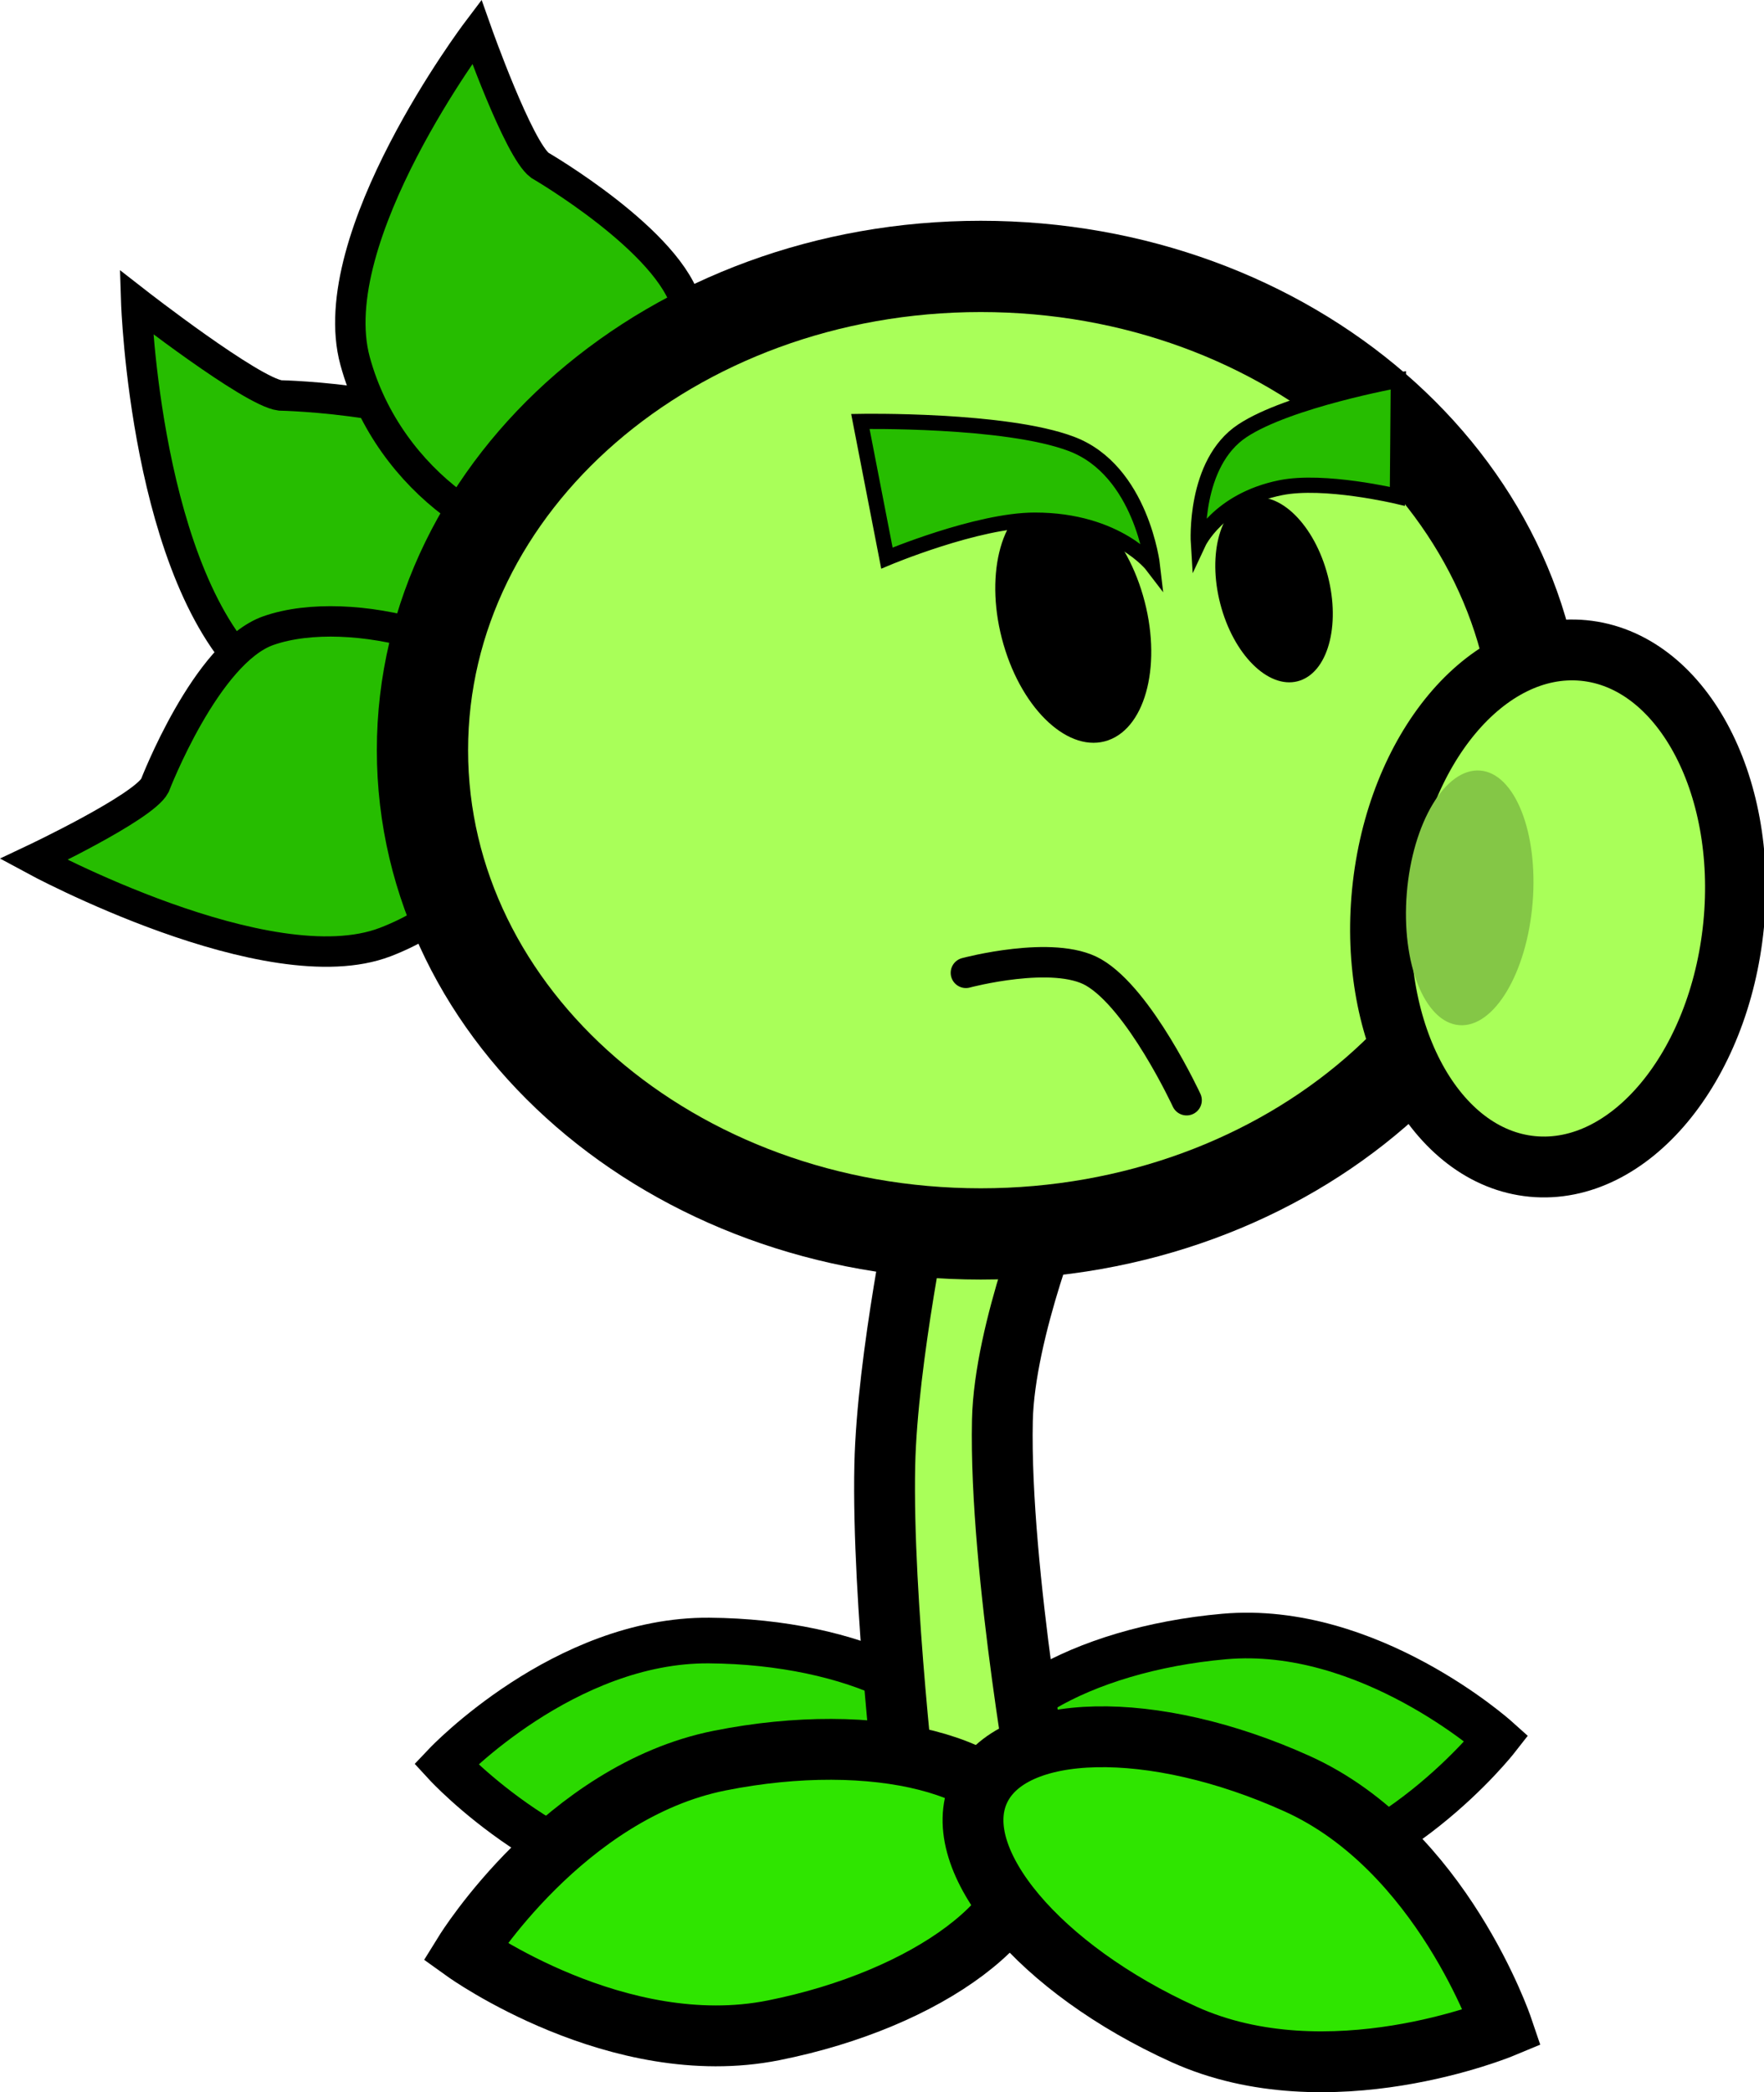 <svg version="1.1" xmlns="http://www.w3.org/2000/svg" xmlns:xlink="http://www.w3.org/1999/xlink" width="57.999" height="68.77" viewBox="0,0,57.999,68.77"><g transform="translate(-206.702,-138.032)"><g data-paper-data="{&quot;isPaintingLayer&quot;:true}" fill="none" fill-rule="nonzero" stroke="none" stroke-width="none" stroke-linecap="none" stroke-linejoin="miter" stroke-miterlimit="10" stroke-dasharray="" stroke-dashoffset="0" font-family="none" font-weight="none" font-size="none" text-anchor="none" style="mix-blend-mode: normal"><path d="M225.464,162.215c-1.721,1.549 -6.614,1.364 -10.3,-1.9c-3.687,-3.264 -3.982,-12.352 -3.982,-12.352c0,0 3.782,2.945 4.728,3.067c0,0 5.338,0.105 7.243,1.875c2.509,2.331 4.032,7.76 2.311,9.309z" data-paper-data="{&quot;origRot&quot;:0,&quot;origPos&quot;:null}" fill="#26bd00" stroke="#000000" stroke-width="1" stroke-linecap="butt"/><path d="M224.036,161.379c0.787,2.182 -0.829,6.151 -4.669,7.619c-3.841,1.468 -11.559,-2.716 -11.559,-2.716c0,0 3.601,-1.702 3.986,-2.428c0,0 1.681,-4.377 3.736,-5.095c2.706,-0.945 7.718,0.437 8.506,2.62z" data-paper-data="{&quot;origRot&quot;:0,&quot;origPos&quot;:null}" fill="#26bd00" stroke="#000000" stroke-width="1" stroke-linecap="butt"/><path d="M225.711,155.975c-2.323,0.346 -6.229,-2.018 -7.334,-6.078c-1.105,-4.06 4,-10.822 4,-10.822c0,0 1.37,3.871 2.075,4.391c0,0 4.318,2.508 4.84,4.667c0.687,2.843 -1.258,7.496 -3.582,7.842z" data-paper-data="{&quot;origRot&quot;:0,&quot;origPos&quot;:null}" fill="#26bd00" stroke="#000000" stroke-width="1" stroke-linecap="butt"/><path d="M230.018,191.956c4.761,0.036 8.607,1.914 8.59,4.195c-0.017,2.28 -3.892,4.099 -8.653,4.062c-4.761,-0.036 -8.59,-4.195 -8.59,-4.195c0,0 3.892,-4.099 8.653,-4.062z" data-paper-data="{&quot;origRot&quot;:0,&quot;origPos&quot;:null,&quot;index&quot;:null}" fill="#2bd900" stroke="#000000" stroke-width="1.5" stroke-linecap="butt"/><path d="M255.91,195.178c0,0 -3.482,4.452 -8.226,4.87c-4.743,0.418 -8.751,-1.084 -8.951,-3.355c-0.2,-2.271 3.483,-4.452 8.226,-4.87c4.743,-0.418 8.951,3.355 8.951,3.355z" data-paper-data="{&quot;origRot&quot;:0,&quot;origPos&quot;:null,&quot;index&quot;:null}" fill="#2bd900" stroke="#000000" stroke-width="1.5" stroke-linecap="butt"/><path d="M236.543,197.693c0,0 -0.846,-7.068 -0.75,-11.501c0.076,-3.5 1.193,-8.827 1.193,-8.827l4.499,0.098c0,0 -1.76,4.271 -1.825,7.258c-0.108,4.947 1.382,13.07 1.382,13.07z" data-paper-data="{&quot;origPos&quot;:null,&quot;origRot&quot;:0}" fill="#a9ff59" stroke="#000000" stroke-width="2" stroke-linecap="butt"/><path d="M257.306,162.69c0,8.782 -8.219,15.901 -18.357,15.901c-10.138,0 -18.357,-7.119 -18.357,-15.901c0,-8.782 8.219,-15.901 18.357,-15.901c10.138,0 18.357,7.119 18.357,15.901z" data-paper-data="{&quot;origPos&quot;:null}" fill="#a9ff59" stroke="#000000" stroke-width="3" stroke-linecap="butt"/><path d="M244.282,157.604c0.635,2.183 0.123,4.315 -1.143,4.761c-1.266,0.446 -2.807,-0.963 -3.441,-3.146c-0.635,-2.183 -0.123,-4.315 1.143,-4.761c1.266,-0.446 2.807,0.963 3.441,3.146z" data-paper-data="{&quot;origPos&quot;:null,&quot;origRot&quot;:0}" fill="#000000" stroke="none" stroke-width="0" stroke-linecap="butt"/><path d="M250.318,156.811c0.478,1.645 0.093,3.251 -0.861,3.587c-0.954,0.336 -2.114,-0.725 -2.592,-2.37c-0.478,-1.645 -0.093,-3.251 0.861,-3.587c0.954,-0.336 2.114,0.725 2.592,2.37z" data-paper-data="{&quot;origPos&quot;:null,&quot;origRot&quot;:0}" fill="#000000" stroke="none" stroke-width="0" stroke-linecap="butt"/><path d="M263.702,168.441c-0.464,4.683 -3.425,8.234 -6.614,7.932c-3.189,-0.303 -5.398,-4.345 -4.934,-9.028c0.464,-4.683 3.425,-8.234 6.614,-7.932c3.189,0.303 5.398,4.345 4.934,9.028z" data-paper-data="{&quot;origPos&quot;:null,&quot;origRot&quot;:0}" fill="#a9ff59" stroke="#000000" stroke-width="2" stroke-linecap="butt"/><path d="M257.093,167.708c-0.19,2.311 -1.27,4.111 -2.412,4.021c-1.142,-0.09 -1.914,-2.037 -1.724,-4.348c0.19,-2.311 1.27,-4.111 2.412,-4.021c1.142,0.09 1.914,2.037 1.724,4.348z" data-paper-data="{&quot;origRot&quot;:0,&quot;origPos&quot;:null}" fill="#84c746" stroke="none" stroke-width="0" stroke-linecap="butt"/><path d="M230.364,195.903c5.113,-1.02 9.653,0.138 10.142,2.586c0.489,2.448 -3.26,5.26 -8.373,6.28c-5.113,1.02 -10.142,-2.586 -10.142,-2.586c0,0 3.26,-5.26 8.373,-6.28z" data-paper-data="{&quot;origRot&quot;:0,&quot;origPos&quot;:null}" fill="#2fe500" stroke="#000000" stroke-width="2" stroke-linecap="butt"/><path d="M256.096,204.675c0,0 -5.714,2.377 -10.464,0.228c-4.75,-2.149 -7.766,-5.735 -6.737,-8.009c1.029,-2.275 5.714,-2.377 10.464,-0.228c4.75,2.149 6.737,8.009 6.737,8.009z" data-paper-data="{&quot;origRot&quot;:0,&quot;origPos&quot;:null,&quot;index&quot;:null}" fill="#2fe500" stroke="#000000" stroke-width="2" stroke-linecap="butt"/><path d="M238.46,170.009c0,0 2.885,-0.772 4.196,-0.016c1.521,0.878 3.061,4.203 3.061,4.203" data-paper-data="{&quot;origPos&quot;:null}" fill="none" stroke="#000000" stroke-width="1" stroke-linecap="round"/><path d="M235.863,156.376l-0.873,-4.491c0,0 4.768,-0.085 6.942,0.739c2.304,0.873 2.663,4.002 2.663,4.002c0,0 -1.141,-1.497 -3.867,-1.497c-1.899,0 -4.865,1.247 -4.865,1.247z" data-paper-data="{&quot;origPos&quot;:null}" fill="#26bd00" stroke="#000000" stroke-width="0.5" stroke-linecap="butt"/><path d="M248.808,154.063c-2.053,0.414 -2.704,1.815 -2.704,1.815c0,0 -0.166,-2.621 1.448,-3.687c1.522,-1.006 5.126,-1.66 5.126,-1.66l-0.031,3.816c0,0 -2.408,-0.573 -3.838,-0.284z" data-paper-data="{&quot;origPos&quot;:null,&quot;index&quot;:null,&quot;origRot&quot;:0}" fill="#26bd00" stroke="#000000" stroke-width="0.5" stroke-linecap="butt"/></g></g></svg>